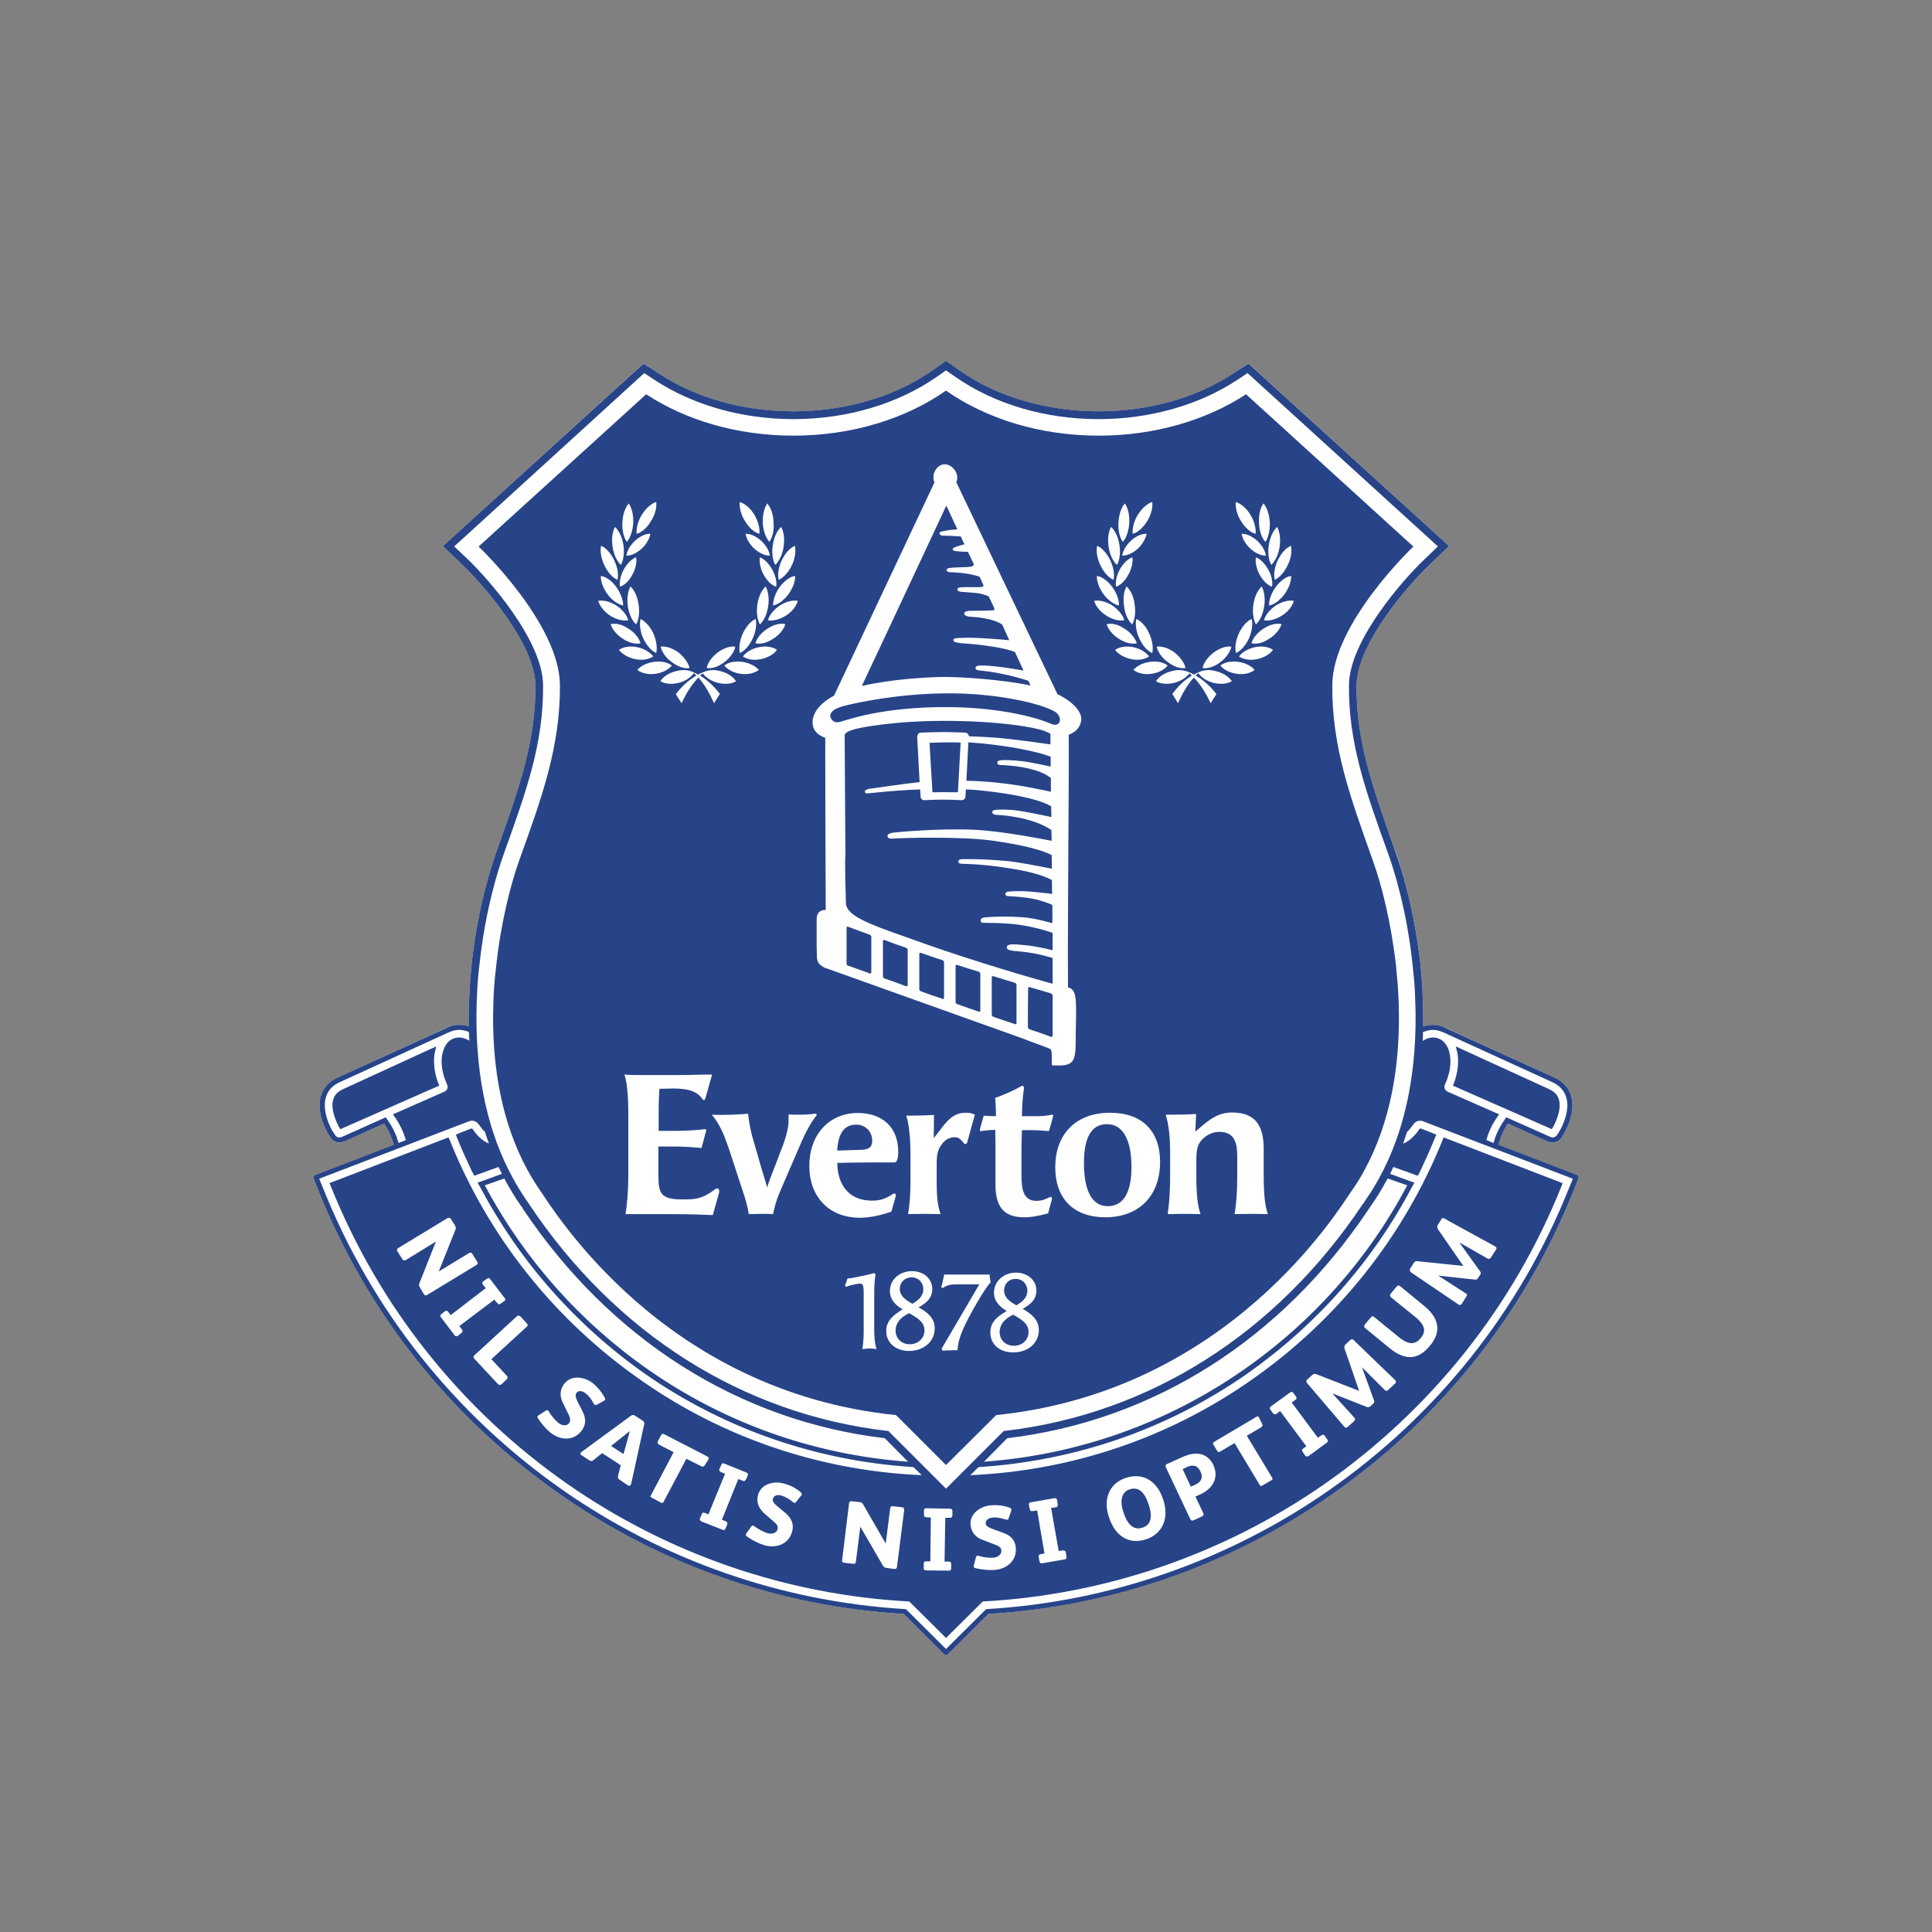 <?xml version="1.0" encoding="UTF-8" standalone="no"?>
<svg width="512px" height="512px" viewBox="0 0 512 512" version="1.1" xmlns="http://www.w3.org/2000/svg" xmlns:xlink="http://www.w3.org/1999/xlink" xmlns:sketch="http://www.bohemiancoding.com/sketch/ns">
    <rect x="0" y="0" width="512" height="512" fill="#808080" stroke="none"/>
    <!-- Generator: Sketch 3.3.1 (12002) - http://www.bohemiancoding.com/sketch -->
    <title>everton</title>
    <desc>Created with Sketch.</desc>
    <defs></defs>
    <g id="EPL" stroke="none" stroke-width="1" fill="none" fill-rule="evenodd" sketch:type="MSPage">
        <g id="everton" sketch:type="MSArtboardGroup">
            <g sketch:type="MSLayerGroup" transform="translate(28, 51)" id="g3349">
                <g transform="translate(228.183, 205.209) scale(1, -1) translate(-228.183, -205.209) translate(0.332, 0.858)" sketch:type="MSShapeGroup">
                    <g id="g5807" transform="translate(0.502, 19.068)" fill="#FFFFFF">
                        <path d="M389.489,129.747 C389.424,129.941 389.294,130.071 389.099,130.071 L368.197,138.116 C368.586,139.608 369.365,141.619 370.793,143.695 L381.569,138.959 C381.959,138.764 382.283,138.699 382.673,138.699 C383.646,138.699 384.555,139.218 385.074,140.062 C385.334,140.516 386.178,141.878 386.892,143.63 C387.931,146.419 388.19,148.949 387.541,151.025 C386.892,153.231 385.334,154.918 382.997,155.956 L354.24,169.125 C354.24,169.125 354.11,169.19 354.045,169.255 L354.045,169.255 C352.942,169.709 350.864,170.293 348.333,169.449 L348.333,172.174 C348.333,174.38 348.268,176.715 348.138,179.051 C348.008,181.451 347.813,183.916 347.554,186.446 C345.866,200.978 342.49,211.682 341.127,215.574 L340.608,216.872 C334.96,232.571 330.546,245.027 330.676,259.883 C330.741,271.106 344.762,286.805 350.15,291.93 L355.214,296.731 L302.048,345.191 L297.829,342.402 C288.092,335.979 275.498,332.476 262.321,332.476 C248.559,332.476 235.446,336.304 225.579,343.245 L221.879,345.84 L218.179,343.245 C208.247,336.304 195.199,332.476 181.437,332.476 C168.259,332.476 155.666,335.979 145.928,342.402 L141.709,345.191 L93.672,301.402 L88.544,296.731 L93.542,291.93 C98.93,286.805 112.952,271.106 113.082,259.883 C113.146,245.027 108.732,232.571 103.085,216.872 L102.63,215.574 C101.267,211.682 97.827,200.978 96.204,186.446 C95.944,183.916 95.749,181.451 95.619,179.051 C95.49,176.715 95.36,174.38 95.36,172.174 C95.36,171.266 95.36,170.358 95.425,169.449 C92.893,170.293 90.816,169.709 89.777,169.255 L89.712,169.255 C89.647,169.19 89.582,169.125 89.517,169.125 L60.76,155.956 C58.423,154.918 56.865,153.231 56.216,151.025 C55.567,148.949 55.827,146.419 56.865,143.63 C57.579,141.878 58.423,140.516 58.748,140.062 C59.202,139.218 60.111,138.699 61.085,138.699 C61.474,138.699 61.799,138.764 62.188,138.959 L72.964,143.695 C74.392,141.619 75.106,139.608 75.561,138.116 L54.658,130.071 C54.463,130.071 54.334,129.941 54.269,129.747 C54.204,129.552 54.204,129.422 54.269,129.228 L55.502,126.049 C68.55,93.483 90.751,65.522 119.638,45.411 C146.513,26.728 177.996,15.764 210.648,13.753 L221.424,3.114 C221.554,2.984 221.684,2.919 221.879,2.919 C222.009,2.919 222.203,2.984 222.333,3.114 L233.109,13.753 C265.761,15.764 297.245,26.728 324.055,45.411 C353.007,65.522 375.207,93.483 388.255,126.049 L389.489,129.228 C389.554,129.422 389.554,129.552 389.489,129.747" id="path5809"></path>
                    </g>
                    <g id="g5811" transform="translate(22.911, 108.573)" fill="#274488">
                        <path d="M64.915,64.873 C63.876,67.598 63.552,70.388 63.941,72.853 C64.006,72.983 64.006,73.177 64.071,73.372 L64.331,74.669 L39.728,63.381 C38.3,62.733 37.391,61.824 37.066,60.592 C36.287,57.997 37.91,54.623 38.624,53.261 L38.949,52.742 L65.174,64.29 L64.915,64.873 L64.915,64.873 Z" id="path5813"></path>
                    </g>
                    <g id="g5815" transform="translate(292.028, 108.573)" fill="#274488">
                        <path d="M64.915,64.873 C65.953,67.598 66.278,70.388 65.888,72.853 C65.824,72.983 65.824,73.177 65.759,73.372 L65.434,74.669 L90.102,63.381 C91.53,62.733 92.439,61.824 92.763,60.592 C93.542,57.997 91.919,54.623 91.205,53.261 L90.881,52.742 L64.655,64.29 L64.915,64.873 L64.915,64.873 Z" id="path5817"></path>
                    </g>
                    <g id="g5819" transform="translate(72.512, 15.532)" fill="#274488">
                        <path d="M64.915,64.873 L61.085,61.824 L64.395,59.684 L65.694,64.354 C65.824,64.938 65.953,65.392 66.083,65.782 L66.083,65.782 C65.694,65.522 65.304,65.198 64.915,64.873" id="path5821"></path>
                    </g>
                    <g id="g5823" transform="translate(206.074, 0.981)" fill="#274488">
                        <path d="M64.915,64.873 C62.967,64.225 62.188,62.019 63.357,58.71 C64.525,55.142 66.278,54.04 68.42,54.753 C70.433,55.402 71.212,57.413 69.978,60.916 C68.81,64.549 67.057,65.587 64.915,64.873" id="path5825"></path>
                    </g>
                    <g id="g5827" transform="translate(221.212, 6.858)" fill="#274488">
                        <path d="M64.915,64.873 L63.876,64.354 L66.018,59.748 C66.343,59.813 67.057,60.138 67.252,60.267 C68.81,60.981 69.329,62.149 68.615,63.706 C67.836,65.392 66.538,65.652 64.915,64.873" id="path5829"></path>
                    </g>
                    <g id="g5831" transform="translate(185.711, 141.789)" fill="#274488">
                        <path d="M64.915,64.873 C64.915,64.938 61.864,65.782 59.657,66.171 C56.93,66.625 55.307,66.69 54.788,66.755 C54.204,66.884 52.711,66.884 52.776,67.728 C52.776,68.312 53.425,68.441 54.074,68.506 C55.048,68.571 57.579,68.312 59.072,68.117 C62.643,67.598 64.915,66.884 64.915,67.014 L64.915,71.491 C64.915,71.62 59.916,73.307 54.528,73.891 C50.893,74.215 49.205,74.15 47.063,74.215 C46.674,74.215 45.83,74.085 45.83,74.799 C45.83,75.513 46.609,75.578 46.868,75.642 C49.595,75.902 53.1,75.967 56.736,75.707 C60.76,75.448 64.85,74.021 64.85,74.15 L64.85,78.951 C63.292,79.665 61.02,80.378 59.137,80.703 C56.736,81.092 53.555,81.286 53.1,81.286 C52.646,81.286 52.451,81.546 52.386,81.741 C52.321,82.065 52.516,82.324 52.97,82.454 C53.685,82.584 55.437,82.649 57.579,82.584 C59.137,82.519 62.902,82.13 64.785,81.87 L64.72,85.568 C61.15,87.449 55.632,88.358 52.062,88.877 C46.674,89.72 41.74,89.85 40.896,89.85 C40.442,89.915 39.987,89.915 39.923,90.369 C39.923,90.758 40.182,91.082 40.896,91.082 C41.545,91.082 45.765,91.212 52.386,90.628 C55.567,90.369 61.864,89.136 64.72,88.552 L64.655,92.185 C61.474,93.742 56.476,94.91 49.27,95.948 C40.442,97.245 23.564,96.661 22.655,96.532 C21.422,96.467 21.227,96.726 21.162,97.18 C21.097,97.634 21.552,97.894 22.461,98.089 C23.369,98.218 34.924,99.321 44.272,98.867 C51.348,98.543 61.539,96.532 64.655,95.948 L64.59,98.802 C59.267,102.435 50.504,102.824 49.919,102.824 C49.335,102.889 48.946,103.149 48.881,103.473 C48.816,103.797 49.205,104.057 49.66,104.122 C50.114,104.187 51.413,104.316 54.139,104.122 C56.346,103.992 62.253,102.759 64.59,102.241 L64.525,105.095 C60.565,107.43 51.413,108.793 44.337,109.441 C44.337,109.441 43.493,109.506 41.935,109.571 L41.805,107.69 C41.805,107.106 41.351,106.717 40.766,106.717 C36.612,106.911 35.119,106.911 30.964,106.717 L30.899,106.717 C30.38,106.717 29.926,107.106 29.926,107.69 L29.796,109.571 C26.031,109.441 21.617,109.117 16.683,108.598 C15.969,108.533 15.255,108.339 15.19,108.858 C15.06,109.182 15.255,109.441 16.164,109.701 C16.878,109.831 26.68,111.193 29.147,111.453 L29.666,111.453 L29.017,123.519 C29.017,123.778 29.147,124.038 29.277,124.297 C29.471,124.492 29.731,124.622 29.991,124.622 C35.054,124.816 36.807,124.816 41.74,124.622 C42,124.622 42.26,124.492 42.454,124.297 C42.584,124.103 42.714,123.843 42.714,123.649 C44.986,123.584 47.258,123.454 49.076,123.324 C52.906,123.13 61.929,121.832 64.331,121.508 L64.331,124.297 C63.876,124.622 63.227,124.816 62.708,125.076 C60.176,126.049 50.374,127.736 36.417,127.736 C22.396,127.736 14.022,125.919 12.723,125.595 C11.295,125.206 9.737,124.687 9.802,123.778 L9.997,92.185 C9.802,90.044 10.062,81.546 10.127,79.535 C10.192,76.226 15.385,74.15 26.745,70.193 C38.624,65.847 53.62,61.176 64.915,58.062 L64.915,64.873" id="path5833"></path>
                    </g>
                    <g id="g5835" transform="translate(175.746, 135.236)" fill="#274488">
                        <path d="M64.915,64.873 C62.643,65.522 61.474,65.911 59.202,66.625 C58.943,66.69 58.748,66.56 58.748,66.301 L58.748,56.44 C58.748,56.18 58.943,55.986 59.137,55.856 C61.409,55.078 62.578,54.688 64.915,53.91 C65.11,53.78 65.304,53.975 65.304,54.169 L65.304,64.29 C65.304,64.549 65.11,64.809 64.915,64.873" id="path5837"></path>
                    </g>
                    <g id="g5839" transform="translate(166.158, 138.162)" fill="#274488">
                        <path d="M64.915,64.873 C62.578,65.587 61.474,65.911 59.137,66.69 C58.943,66.755 58.748,66.625 58.748,66.43 L58.748,56.829 C58.748,56.634 58.943,56.375 59.137,56.31 C61.409,55.532 62.578,55.078 64.915,54.299 C65.11,54.234 65.304,54.299 65.304,54.559 L65.304,64.354 C65.304,64.549 65.11,64.809 64.915,64.873" id="path5841"></path>
                    </g>
                    <g id="g5843" transform="translate(146.911, 144.507)" fill="#274488">
                        <path d="M64.915,64.873 C62.578,65.652 61.474,66.041 59.137,66.949 C58.943,67.014 58.748,66.884 58.748,66.69 L58.748,57.283 C58.748,57.089 58.943,56.829 59.137,56.764 C61.409,55.986 62.578,55.532 64.915,54.688 C65.11,54.623 65.304,54.753 65.304,54.948 L65.304,64.354 C65.304,64.549 65.11,64.744 64.915,64.873" id="path5845"></path>
                    </g>
                    <g id="g5847" transform="translate(179.875, 214.019)" fill="#274488">
                        <path d="M64.915,64.873 C64.72,65.198 64.59,65.587 64.331,66.106 C62.059,66.949 56.346,68.377 52.256,68.766 C51.477,68.831 50.309,68.896 50.309,69.479 C50.309,69.998 50.763,70.193 52.062,70.193 C55.372,70.128 60.695,69.285 63.032,68.831 C62.383,70.258 61.604,71.945 60.76,73.761 C56.346,75.448 47.972,75.967 46.479,76.097 C44.856,76.291 44.337,76.486 44.467,77.005 C44.532,77.524 45.57,77.459 48.102,77.524 C51.023,77.589 57.45,77.07 59.267,76.875 C58.683,78.172 58.034,79.535 57.385,81.027 C54.918,82.714 50.244,83.038 48.946,83.103 C47.712,83.168 47.258,83.622 47.323,84.011 C47.388,84.465 48.037,84.595 48.556,84.66 C49.011,84.66 54.399,84.725 54.853,84.79 C55.178,84.79 55.502,84.984 55.242,85.438 C54.723,86.606 54.399,87.32 53.814,88.487 C52.97,88.877 51.867,89.201 50.958,89.331 C50.179,89.46 47.647,89.59 46.349,89.72 C45.635,89.915 45.505,90.044 45.505,90.304 C45.505,90.628 45.7,90.823 46.349,90.888 C47.972,91.017 50.958,90.888 51.607,90.953 C52.062,90.953 52.581,91.147 52.386,91.536 C52.062,92.315 51.737,92.964 51.413,93.677 C50.698,94.002 49.595,94.196 48.686,94.391 C47.518,94.65 45.311,94.845 43.493,94.91 C43.038,94.91 42.649,95.169 42.649,95.429 C42.649,95.688 42.844,95.948 43.363,96.013 C44.596,96.207 47.193,96.207 48.232,96.272 C49.076,96.337 50.114,96.467 49.79,97.18 C49.205,98.348 48.881,99.191 48.297,100.294 C47.518,100.294 46.154,100.359 45.181,100.489 C44.791,100.554 44.272,100.619 44.272,100.943 C44.207,101.267 44.726,101.462 45.181,101.657 C45.505,101.786 46.609,102.111 47.388,102.305 C46.998,103.019 46.739,103.668 46.414,104.381 C45.311,104.446 43.298,104.576 41.74,104.576 C41.091,104.576 40.766,104.9 40.766,105.16 C40.766,105.419 40.896,105.614 41.61,105.744 C42.779,106.068 44.596,106.198 45.505,106.263 C44.467,108.468 43.493,110.609 42.584,112.555 C35.443,97.31 22.331,69.22 20.188,64.744 C27.589,66.495 37.586,67.144 42.26,67.144 C46.933,67.144 57.45,66.43 64.915,64.873" id="path5849"></path>
                    </g>
                    <g id="g5851" transform="translate(137.271, 147.958)" fill="#274488">
                        <path d="M64.915,64.873 C62.643,65.717 61.474,66.106 59.137,67.014 C58.943,67.079 58.748,67.014 58.748,66.755 L58.748,57.218 C58.748,56.959 58.943,56.699 59.137,56.699 C61.474,55.856 62.643,55.467 64.915,54.623 C65.174,54.623 65.304,54.688 65.304,54.948 L65.304,64.354 C65.304,64.549 65.174,64.744 64.915,64.873" id="path5853"></path>
                    </g>
                    <g id="g5855" transform="translate(156.544, 141.231)" fill="#274488">
                        <path d="M64.915,64.873 C62.578,65.587 61.474,66.041 59.137,66.82 C58.943,66.884 58.748,66.755 58.748,66.56 L58.748,57.153 C58.748,56.959 58.943,56.699 59.137,56.634 C61.409,55.791 62.578,55.402 64.915,54.623 C65.11,54.494 65.304,54.623 65.304,54.818 L65.304,64.354 C65.304,64.549 65.11,64.809 64.915,64.873" id="path5857"></path>
                    </g>
                    <g id="g5859" transform="translate(137.901, 93.367)" fill="#274488">
                        <path d="M64.915,64.873 C64.915,67.339 63.097,69.155 60.695,69.155 C57.32,69.155 55.892,66.625 55.632,62.278 L61.734,62.473 C64.006,62.473 64.915,63.187 64.915,64.873" id="path5861"></path>
                    </g>
                    <g id="g5863" transform="translate(200.115, 97.772)" fill="#274488">
                        <path d="M64.915,64.873 C60.501,64.873 58.813,60.851 58.813,54.559 C58.813,47.098 61.02,43.141 65.11,43.141 C69.199,43.141 71.406,46.644 71.406,53.456 C71.406,60.851 69.069,64.873 64.915,64.873" id="path5865"></path>
                    </g>
                    <g id="g5867" transform="translate(172.208, 194.232)" fill="#274488">
                        <path d="M64.915,64.873 C65.434,64.938 67.771,64.938 70.822,64.549 C73.094,64.225 76.405,63.511 77.898,63.187 L77.898,65.782 C74.782,67.079 67.641,68.377 63.811,68.831 C61.474,69.155 58.748,69.415 56.086,69.609 L55.567,59.424 C56.93,59.359 57.839,59.359 57.839,59.359 C59.592,59.229 61.344,59.165 63.097,58.97 C69.848,58.321 75.496,57.024 77.963,56.505 L77.963,60.138 C74.133,63.316 65.304,63.576 64.785,63.576 C64.266,63.576 63.746,63.706 63.746,64.225 C63.746,64.744 64.395,64.809 64.915,64.873" id="path5869"></path>
                    </g>
                    <g id="g5871" transform="translate(130.734, 204.8)" fill="#274488">
                        <path d="M64.915,64.873 C66.083,65.133 75.041,68.377 91.4,68.377 C107.694,68.377 117.431,64.809 118.599,64.29 C119.898,63.706 121.066,63.316 121.65,64.29 C122.17,65.263 121.52,66.495 120.612,67.079 C117.041,69.35 104.513,72.204 91.4,72.009 C78.222,71.945 65.045,69.025 63.227,68.247 C61.344,67.533 60.565,66.43 61.15,65.392 C62.123,63.641 63.746,64.549 64.915,64.873" id="path5873"></path>
                    </g>
                    <g id="g5875" transform="translate(185.321, 132.395)" fill="#274488">
                        <path d="M64.915,64.873 C62.643,65.587 61.474,65.911 59.202,66.56 C58.943,66.625 58.813,66.495 58.813,66.236 C58.748,61.954 58.748,59.813 58.748,55.986 C58.748,55.726 58.943,55.532 59.137,55.402 C61.474,54.623 62.643,54.234 64.915,53.391 C65.11,53.326 65.304,53.456 65.304,53.65 L65.304,64.29 C65.304,64.549 65.11,64.809 64.915,64.873" id="path5877"></path>
                    </g>
                    <g id="g5879" transform="translate(153.863, 250.594)" fill="#274488">
                        <path d="M64.915,0 C67.901,0.065 71.666,0 71.666,0 L72.38,13.169 C69.264,13.364 64.136,13.104 64.136,13.104 L64.915,0 L64.915,0 Z" id="path5881"></path>
                    </g>
                    <g id="g5883" transform="translate(33.537, 7.475)" fill="#274488">
                        <path d="M259.659,64.873 C261.282,61.435 259.464,58.516 256.154,57.024 C255.894,56.894 255.18,56.57 254.92,56.505 L256.998,52.093 C257.192,51.704 257.127,51.445 256.608,51.185 L254.466,50.212 C254.076,50.017 253.752,50.082 253.557,50.536 L247.131,64.16 C246.871,64.679 247.001,64.873 247.455,65.133 L250.896,66.69 C253.362,67.858 255.31,68.182 256.998,67.533 C258.166,67.014 259.14,66.041 259.659,64.873 L259.659,64.873 Z M319.186,127.347 C318.991,127.736 318.926,128.06 319.186,128.514 L320.095,129.941 C320.289,130.331 320.549,130.396 320.939,130.136 L334.311,122.805 C334.765,122.546 334.83,122.222 334.571,121.897 L333.272,119.886 C333.013,119.367 332.623,119.367 332.104,119.691 L324.963,123.778 L324.898,123.778 L330.351,116.188 C330.676,115.799 330.546,115.475 330.351,115.215 L329.897,114.502 C329.702,114.112 329.442,113.918 328.923,113.983 L319.446,115.021 L319.381,114.956 L326.456,110.415 C327.041,110.09 326.976,109.766 326.651,109.377 L325.613,107.69 C325.353,107.236 325.028,107.106 324.574,107.43 L324.574,107.43 L312.11,115.864 C311.656,116.253 311.656,116.513 311.851,116.902 L312.759,118.329 C313.084,118.848 313.344,118.913 313.863,118.848 L325.807,117.616 L325.872,117.68 L319.186,127.347 L319.186,127.347 Z M313.149,104.122 L306.722,109.312 C306.398,109.636 306.463,109.96 306.722,110.285 L308.215,112.101 C308.54,112.426 308.8,112.555 309.189,112.231 L315.745,106.847 C319.835,103.408 319.965,99.775 316.979,96.337 C313.863,92.574 310.358,92.574 306.463,95.753 L299.906,101.138 C299.517,101.462 299.647,101.851 299.906,102.176 L301.399,103.927 C301.724,104.316 301.919,104.381 302.308,104.057 L308.67,98.867 C311.591,96.467 313.214,96.791 314.642,98.478 C316.005,100.1 316.005,101.786 313.149,104.122 L313.149,104.122 Z M294.453,95.688 C294.324,96.078 294.388,96.467 294.778,96.856 L295.946,97.959 C296.336,98.283 296.596,98.218 296.855,97.959 L307.826,87.384 C307.826,87.32 307.891,87.32 307.891,87.32 C308.15,86.995 308.15,86.671 307.826,86.411 L306.073,84.79 C305.619,84.335 305.294,84.465 304.84,84.984 L299.062,90.758 L302.243,82 C302.438,81.546 302.243,81.286 302.048,81.092 L301.399,80.508 C301.01,80.184 300.815,80.054 300.296,80.248 L291.402,83.752 L291.337,83.687 L296.985,77.459 C297.439,76.94 297.245,76.745 296.855,76.356 L295.427,75.059 C295.038,74.669 294.713,74.604 294.388,74.994 L294.324,75.059 L284.586,86.476 C284.197,86.93 284.262,87.19 284.586,87.514 L285.885,88.682 C286.274,89.071 286.599,89.071 287.053,88.877 L298.218,84.53 L298.283,84.595 L294.453,95.688 L294.453,95.688 Z M287.378,72.074 L288.351,72.723 C288.676,72.983 289.001,72.853 289.195,72.593 L289.909,71.555 C290.104,71.361 290.104,71.036 289.844,70.842 L284.911,67.209 C284.586,67.014 284.262,67.079 284.067,67.274 L283.353,68.312 C283.093,68.636 283.158,68.96 283.418,69.155 L284.327,69.804 L277.381,79.146 L276.342,78.367 C276.018,78.172 275.693,78.302 275.498,78.562 L274.784,79.535 C274.589,79.794 274.589,80.119 274.849,80.313 L280.042,84.076 C280.302,84.271 280.627,84.271 280.821,84.011 L281.6,82.973 C281.795,82.649 281.795,82.389 281.47,82.13 L280.432,81.416 L287.378,72.074 L287.378,72.074 Z M275.174,61.63 C275.498,61.111 275.433,61.046 275.044,60.786 L272.707,59.424 C272.317,59.165 272.253,59.229 271.928,59.619 L265.307,70.647 L261.542,68.441 C261.152,68.182 260.828,68.247 260.633,68.701 L259.724,70.193 C259.464,70.582 259.594,70.842 259.984,71.036 L269.981,76.94 L271.019,77.589 C271.409,77.783 271.603,77.718 271.798,77.459 L271.798,77.394 L272.642,75.642 C272.837,75.253 272.642,74.994 272.188,74.734 L268.552,72.593 L275.174,61.63 L275.174,61.63 Z M236.485,61.435 C241.288,62.992 244.859,60.332 246.352,55.791 C248.104,50.731 246.157,46.579 241.872,45.152 C237.328,43.66 233.693,45.995 232.07,50.861 C230.383,55.661 232.005,59.943 236.485,61.435 L236.485,61.435 Z M218.698,42.038 L219.866,42.233 C220.256,42.233 220.515,42.038 220.58,41.714 L220.775,40.481 C220.84,40.157 220.645,39.897 220.321,39.832 L214.284,38.794 C213.959,38.729 213.635,38.924 213.635,39.184 L213.375,40.481 C213.31,40.87 213.505,41.13 213.829,41.195 L214.933,41.389 L212.985,52.807 L211.687,52.612 C211.298,52.547 211.103,52.807 211.038,53.131 L210.778,54.364 C210.778,54.623 210.908,54.883 211.233,54.948 L217.594,56.051 C217.919,56.116 218.179,55.856 218.243,55.661 L218.438,54.364 C218.503,53.975 218.308,53.715 217.984,53.65 L216.686,53.456 L218.698,42.038 L218.698,42.038 Z M199.353,49.304 C199.483,48.525 200.457,48.201 201.041,47.941 L203.897,46.903 C205.845,46.255 207.143,45.087 207.338,42.881 C207.597,39.508 205.001,37.302 201.755,37.043 C200.197,36.913 198.315,37.108 196.692,37.497 C196.302,37.562 196.172,37.756 196.172,37.951 C196.172,38.081 196.172,38.21 196.237,38.34 L196.757,40.351 C196.757,40.546 196.887,40.805 197.211,40.805 C197.276,40.805 197.471,40.805 197.601,40.741 C198.834,40.351 200.197,40.222 201.366,40.286 C202.404,40.351 203.573,41 203.508,42.168 C203.443,43.076 202.664,43.4 201.885,43.725 L198.639,44.957 C196.757,45.606 195.523,46.968 195.329,48.979 C195.069,51.964 197.99,53.975 200.781,54.169 C202.534,54.299 204.027,54.104 205.585,53.585 C205.975,53.456 206.104,53.326 206.169,53.066 C206.169,53.002 206.104,52.872 206.104,52.677 L205.455,50.796 C205.39,50.472 205.261,50.407 205.066,50.342 C204.936,50.342 204.806,50.407 204.611,50.407 C203.573,50.731 202.274,51.055 201.301,50.926 C200.327,50.861 199.288,50.407 199.353,49.304 L199.353,49.304 Z M53.62,124.038 L45.7,119.172 C45.246,118.913 44.986,119.043 44.726,119.432 L43.558,121.313 C43.233,121.767 43.233,122.027 43.688,122.351 L56.606,130.201 C57.19,130.525 57.385,130.331 57.709,129.941 L58.748,128.255 C58.943,127.801 59.008,127.541 58.813,127.152 L54.399,116.123 L62.383,120.989 C62.837,121.248 63.162,121.119 63.357,120.729 L64.59,118.718 C64.915,118.199 64.655,118.005 64.331,117.81 L51.413,109.96 C50.893,109.636 50.698,109.766 50.439,110.155 L49.4,111.907 C49.14,112.231 49.14,112.62 49.27,113.009 L53.62,123.973 L53.62,124.038 L53.62,124.038 Z M60.63,100.684 C60.825,100.359 60.695,100.035 60.436,99.84 L59.462,99.062 C59.267,98.932 58.878,98.932 58.683,99.127 L54.983,103.992 C54.723,104.316 54.853,104.641 54.983,104.771 L56.021,105.549 C56.346,105.809 56.671,105.744 56.865,105.484 L57.579,104.576 L66.862,111.712 L66.083,112.685 C65.824,113.009 65.953,113.334 66.213,113.528 L67.252,114.242 C67.446,114.437 67.771,114.437 67.966,114.177 L71.861,109.117 C72.12,108.858 72.055,108.533 71.861,108.339 L70.822,107.625 C70.497,107.301 70.173,107.43 69.978,107.69 L69.134,108.663 L59.851,101.657 L60.63,100.684 L60.63,100.684 Z M72.445,88.487 C72.769,88.163 72.705,87.839 72.38,87.514 L71.082,86.282 C70.692,85.957 70.368,86.022 70.043,86.347 L63.876,92.964 C63.552,93.353 63.487,93.612 63.941,94.002 L75.106,104.252 C75.431,104.511 75.756,104.511 76.08,104.187 L77.703,102.435 C78.028,102.046 78.092,101.786 77.703,101.462 L68.355,92.899 L72.445,88.487 L72.445,88.487 Z M88.868,78.108 L87.31,81.286 C86.402,83.038 86.466,84.854 87.7,86.411 C89.647,88.812 93.088,88.228 95.295,86.476 C96.593,85.373 97.567,84.206 98.346,82.778 C98.541,82.389 98.541,82.195 98.411,82.065 C98.346,81.935 98.216,81.87 98.086,81.805 L96.334,80.832 C96.074,80.703 95.879,80.703 95.684,80.832 C95.619,80.897 95.555,81.027 95.425,81.157 C94.97,82.13 94.191,83.168 93.412,83.752 C92.698,84.4 91.595,84.79 90.881,83.946 C90.426,83.297 90.881,82.389 91.14,81.741 L92.504,79.081 C93.412,77.264 93.542,75.513 92.179,73.826 C90.037,71.166 86.661,71.361 84.065,73.372 C82.896,74.345 81.598,75.772 80.754,77.134 C80.494,77.524 80.494,77.718 80.689,77.848 C80.754,77.978 80.884,78.043 81.014,78.108 L82.701,79.21 C82.961,79.34 83.156,79.47 83.415,79.275 C83.48,79.146 83.545,79.081 83.61,78.951 C84.259,77.848 85.168,76.81 86.077,76.032 C86.856,75.383 88.154,74.994 88.933,75.902 C89.453,76.616 89.193,77.394 88.868,78.108 L88.868,78.108 Z M101.916,65.263 L98.411,67.533 L97.697,67.987 L95.36,66.106 C95.1,65.911 94.776,65.782 94.386,66.041 L92.114,67.533 C91.919,67.663 91.919,67.858 91.984,68.052 C92.049,68.117 92.114,68.182 92.179,68.247 L105.357,77.913 C105.681,78.108 106.006,78.172 106.33,77.978 L108.408,76.616 C108.862,76.356 108.927,76.032 108.862,75.707 L105.422,59.943 C105.357,59.748 105.357,59.684 105.292,59.619 C105.097,59.359 104.902,59.229 104.578,59.424 L102.371,60.916 C101.851,61.241 101.851,61.565 101.916,61.954 L102.63,64.744 L101.916,65.263 L101.916,65.263 Z M112.757,70.258 C112.367,70.517 112.303,70.777 112.497,71.166 L113.341,72.788 C113.536,73.112 113.796,73.242 114.185,72.983 L124.507,67.663 L125.61,67.079 C126,66.884 126.064,66.625 125.87,66.366 L125.87,66.301 L124.831,64.679 C124.507,64.29 124.182,64.354 123.792,64.614 L120.027,66.495 L114.055,55.207 C113.796,54.753 113.731,54.688 113.276,54.883 L110.874,56.18 C110.42,56.375 110.42,56.44 110.68,56.894 L116.652,68.247 L112.757,70.258 L112.757,70.258 Z M130.544,49.888 C130.868,49.758 130.933,49.434 130.868,49.109 L130.349,47.941 C130.284,47.682 129.959,47.487 129.635,47.682 L123.987,49.888 C123.663,50.082 123.533,50.407 123.598,50.601 L124.117,51.834 C124.247,52.223 124.507,52.288 124.896,52.158 L125.87,51.769 L130.284,62.538 L129.115,62.992 C128.726,63.187 128.661,63.511 128.791,63.771 L129.31,64.938 C129.375,65.198 129.635,65.392 129.959,65.263 L135.932,62.862 C136.256,62.733 136.386,62.473 136.321,62.149 L135.802,60.981 C135.607,60.592 135.347,60.527 135.023,60.657 L133.789,61.111 L129.44,50.342 L130.544,49.888 L130.544,49.888 Z M143.981,54.04 L146.318,52.093 C147.876,50.731 148.655,49.109 148.006,47.033 C147.032,43.79 143.786,42.687 140.67,43.595 C139.177,44.049 137.489,44.892 136.126,45.866 C135.802,46.06 135.737,46.255 135.802,46.449 C135.802,46.579 135.932,46.709 135.996,46.839 L137.165,48.46 C137.295,48.72 137.489,48.85 137.814,48.785 C137.879,48.72 138.009,48.72 138.139,48.525 C139.177,47.812 140.346,47.163 141.514,46.774 C142.488,46.514 143.851,46.644 144.176,47.747 C144.435,48.655 143.916,49.239 143.267,49.758 L140.605,52.093 C139.177,53.391 138.463,55.142 139.047,57.024 C139.956,59.943 143.397,60.722 146.058,59.878 C147.681,59.424 149.044,58.71 150.278,57.672 C150.602,57.348 150.667,57.153 150.602,56.959 C150.602,56.894 150.537,56.764 150.408,56.699 L149.174,55.142 C148.979,54.818 148.85,54.753 148.59,54.818 C148.525,54.883 148.395,54.948 148.2,55.078 C147.421,55.726 146.253,56.44 145.344,56.699 C144.435,57.024 143.267,56.959 142.942,55.856 C142.748,55.142 143.527,54.429 143.981,54.04 L143.981,54.04 Z M177.737,52.807 L175.854,37.951 C175.789,37.367 175.465,37.237 175.075,37.302 L173.063,37.562 C172.608,37.627 172.284,37.821 172.089,38.21 L166.182,48.396 L166.117,48.396 L164.948,39.248 C164.884,38.729 164.624,38.6 164.169,38.665 L161.962,38.924 C161.443,38.989 161.183,39.119 161.313,39.703 L163.131,54.623 C163.196,55.207 163.52,55.337 164.04,55.207 L165.987,55.013 C166.506,54.948 166.701,54.753 166.896,54.364 L172.803,44.114 L172.868,44.114 L174.037,53.326 C174.101,53.845 174.361,53.975 174.815,53.91 L177.152,53.65 C177.737,53.585 177.737,53.196 177.737,52.807 L177.737,52.807 Z M353.915,138.18 C340.997,105.809 318.991,78.108 290.299,58.127 C263.554,39.508 232.265,28.609 199.743,26.663 C199.548,26.663 199.418,26.598 199.288,26.468 L188.837,16.089 L178.386,26.468 C178.256,26.598 178.126,26.663 177.931,26.663 C145.474,28.609 114.12,39.508 87.375,58.127 C58.748,78.108 36.677,105.809 23.759,138.18 L22.72,140.71 L62.318,155.891 C63.357,156.345 64.46,155.956 65.045,155.047 L65.11,154.983 C65.369,154.593 65.888,153.815 66.667,153.101 C66.992,152.063 67.317,151.025 67.706,150.052 C65.629,150.831 64.136,152.777 63.552,153.62 L63.422,153.88 C63.357,153.945 63.227,154.009 63.097,154.009 L62.967,154.009 L60.176,152.907 L58.943,152.388 L59.137,151.869 C59.267,151.609 59.332,151.35 59.397,151.22 C60.565,148.301 61.864,145.511 63.162,142.722 C63.422,142.332 63.616,141.878 63.811,141.489 L65.045,141.943 L70.238,143.824 C70.562,143.176 70.887,142.592 71.147,142.008 L66.018,140.127 L64.72,139.672 C64.915,139.283 65.11,138.894 65.369,138.505 C75.82,118.783 90.751,101.851 109.252,88.877 C130.284,74.28 154.627,65.911 180.203,64.29 L182.411,62.149 C155.601,63.316 129.959,71.945 108.083,87.255 C85.168,103.214 67.576,125.271 57.255,151.09 L56.995,151.674 L25.447,139.543 L25.706,138.959 C38.494,106.911 60.241,79.535 88.609,59.748 C115.289,41.195 146.578,30.426 179.1,28.674 L188.383,19.462 L188.837,19.008 L198.574,28.674 C231.097,30.426 262.386,41.195 289.065,59.748 C317.433,79.535 339.245,106.911 352.033,138.959 L352.228,139.543 L320.679,151.674 L320.484,151.09 C310.098,125.271 292.506,103.214 269.591,87.255 C247.65,71.945 222.073,63.316 195.264,62.149 L197.471,64.29 C223.047,65.911 247.39,74.28 268.423,88.877 C286.923,101.851 301.919,118.783 312.305,138.505 C312.565,138.894 312.759,139.283 312.954,139.672 L311.656,140.127 L306.528,142.008 C306.787,142.592 307.112,143.176 307.371,143.824 L312.63,141.943 L313.863,141.489 C314.058,141.878 314.317,142.332 314.512,142.722 C315.81,145.511 317.109,148.301 318.277,151.22 C318.342,151.35 318.472,151.609 318.537,151.869 L318.796,152.388 L317.498,152.907 L314.707,154.009 L314.512,154.009 C314.447,154.009 314.317,153.945 314.252,153.88 L314.123,153.62 C313.538,152.777 312.045,150.831 309.968,149.987 C310.293,151.025 310.682,152.063 311.007,153.101 C311.721,153.75 312.305,154.593 312.565,154.983 L312.63,155.047 C313.214,155.956 314.317,156.345 315.356,155.891 L354.954,140.71 L353.915,138.18 L353.915,138.18 Z M40.702,156.475 L40.377,156.994 L28.627,151.739 C27.913,151.479 27.199,151.739 26.875,152.388 C26.615,152.712 25.771,154.009 25.122,155.696 C24.473,157.448 23.824,159.978 24.473,162.248 C24.992,164.065 26.29,165.492 28.238,166.335 L57.06,179.505 C57.125,179.505 57.19,179.57 57.255,179.57 C57.774,179.829 58.748,180.153 59.851,180.153 C60.63,180.153 61.474,179.959 62.383,179.634 C62.448,178.791 62.448,178.078 62.513,177.299 C61.604,177.818 60.695,178.142 59.787,178.142 C59.202,178.142 58.618,178.013 58.099,177.753 L57.904,177.688 C56.606,177.04 55.697,175.547 55.307,173.536 C54.918,171.266 55.307,168.606 56.476,166.011 L56.671,165.492 C56.93,164.843 56.606,164.13 55.957,163.805 L42.26,157.772 L42.714,157.123 C44.337,154.853 45.181,152.647 45.7,150.96 L43.753,150.182 C43.298,151.869 42.389,154.204 40.702,156.475 L40.702,156.475 Z M178.775,65.717 C153.978,67.533 130.414,75.837 110.031,90.044 C91.789,102.759 76.989,119.497 66.603,138.959 L71.796,140.775 C71.926,140.451 72.12,140.191 72.25,139.867 C73.419,137.791 74.652,135.715 76.015,133.769 C76.145,133.574 76.34,133.315 76.599,132.991 L76.664,132.796 C99.839,98.153 133.854,76.551 172.608,71.945 L178.775,65.717 L178.775,65.717 Z M189.616,39.248 C190.006,39.248 190.2,38.989 190.2,38.665 L190.2,37.367 C190.2,37.108 190.006,36.848 189.681,36.848 L183.514,36.913 C183.125,36.913 182.93,37.172 182.93,37.432 L182.93,38.729 C182.93,39.184 183.189,39.313 183.514,39.313 L184.683,39.313 L184.812,50.926 L183.579,50.991 C183.189,50.991 182.995,51.25 182.995,51.574 L182.995,52.807 C182.995,53.131 183.189,53.391 183.514,53.391 L189.941,53.261 C190.33,53.261 190.525,53.002 190.525,52.742 L190.525,51.445 C190.525,51.055 190.265,50.861 189.941,50.861 L188.642,50.861 L188.448,39.248 L189.616,39.248 L189.616,39.248 Z M305.878,140.775 L311.072,138.959 C300.75,119.497 285.95,102.759 267.644,90.044 C247.26,75.837 223.696,67.533 198.899,65.717 L205.066,71.945 C243.82,76.551 277.835,98.153 300.945,132.796 L301.075,132.991 C301.269,133.315 301.464,133.574 301.659,133.834 C302.957,135.715 304.256,137.791 305.359,139.867 C305.554,140.191 305.749,140.451 305.878,140.775 L305.878,140.775 Z M64.59,190.533 C64.72,192.934 64.915,195.334 65.239,197.799 C66.797,212.201 70.173,222.646 71.536,226.473 L71.99,227.771 C77.703,243.665 82.182,256.25 82.052,271.495 C81.987,283.367 67.511,299.715 61.929,305.035 L58.488,308.278 L61.994,311.457 L108.862,354.209 L111.718,352.328 C121.845,345.71 134.828,342.013 148.395,342.013 C162.547,342.013 176.049,346.035 186.305,353.171 L188.837,354.922 L191.369,353.171 C201.625,346.035 215.063,342.013 229.279,342.013 C242.781,342.013 255.829,345.71 265.891,352.328 L268.747,354.209 L319.186,308.278 L315.745,304.97 C310.163,299.715 295.687,283.367 295.622,271.495 C295.492,256.25 299.971,243.665 305.684,227.771 L306.138,226.473 C307.501,222.646 310.877,212.201 312.435,197.799 C312.694,195.334 312.954,192.934 313.084,190.533 C313.149,188.263 313.279,185.927 313.279,183.722 C313.344,167.114 310.098,152.647 303.606,140.84 C302.503,138.829 301.269,136.818 299.971,135.002 C299.841,134.742 299.647,134.483 299.387,134.093 L299.257,133.964 C276.407,99.71 242.781,78.367 204.482,73.891 L204.157,73.891 L188.837,58.581 L173.517,73.891 L173.193,73.891 C134.893,78.367 101.202,99.71 78.352,133.964 L78.287,134.093 C78.028,134.483 77.833,134.742 77.703,134.937 C76.405,136.818 75.171,138.829 74.068,140.84 C67.576,152.647 64.331,167.114 64.395,183.722 C64.395,185.927 64.46,188.263 64.59,190.533 L64.59,190.533 Z M315.226,179.57 C316.2,179.959 317.109,180.153 317.823,180.153 C318.926,180.153 319.835,179.829 320.419,179.57 C320.484,179.57 320.549,179.505 320.614,179.505 L349.436,166.335 C351.384,165.492 352.682,164.065 353.201,162.248 C353.915,159.978 353.201,157.448 352.552,155.696 C351.903,154.009 351.059,152.712 350.799,152.388 C350.475,151.739 349.696,151.479 349.112,151.739 L337.297,156.994 L336.973,156.475 C335.285,154.204 334.376,151.869 333.922,150.182 L332.039,150.96 C332.493,152.647 333.337,154.853 334.96,157.123 L335.415,157.772 L321.718,163.805 C321.068,164.13 320.744,164.843 321.004,165.492 L321.198,166.011 C322.367,168.606 322.756,171.266 322.367,173.536 C322.042,175.547 321.068,177.04 319.77,177.688 L319.64,177.753 C319.056,178.013 318.472,178.142 317.888,178.142 C316.979,178.142 316.07,177.818 315.161,177.234 C315.226,178.078 315.226,178.791 315.226,179.57 L315.226,179.57 Z M356.447,141.359 C356.382,141.489 356.252,141.619 356.122,141.684 L335.22,149.728 C335.609,151.155 336.323,153.231 337.752,155.307 L348.527,150.506 C348.917,150.377 349.241,150.312 349.631,150.312 C350.605,150.312 351.513,150.831 352.033,151.674 C352.292,152.128 353.136,153.426 353.85,155.242 C354.889,158.032 355.149,160.497 354.5,162.638 C353.85,164.843 352.292,166.53 349.956,167.568 L321.198,180.672 C321.198,180.737 321.133,180.802 321.004,180.802 L321.004,180.802 C319.9,181.321 317.823,181.905 315.291,181.062 L315.291,183.722 C315.291,185.992 315.226,188.328 315.096,190.663 C314.966,193.063 314.772,195.528 314.512,197.994 C312.824,212.59 309.449,223.229 308.021,227.122 L307.566,228.419 C301.984,244.184 297.504,256.639 297.634,271.43 C297.699,282.653 311.721,298.418 317.109,303.543 L322.172,308.343 L269.007,356.739 L264.787,354.014 C255.05,347.592 242.457,344.089 229.279,344.089 C215.517,344.089 202.404,347.916 192.537,354.858 L188.837,357.453 L185.137,354.858 C175.205,347.916 162.157,344.089 148.395,344.089 C135.217,344.089 122.624,347.592 112.887,354.014 L108.667,356.739 L60.63,313.014 L55.502,308.343 L60.501,303.543 C65.888,298.418 79.91,282.653 80.04,271.43 C80.105,256.639 75.691,244.184 70.043,228.419 L69.589,227.122 C68.225,223.229 64.785,212.59 63.162,197.994 C62.902,195.528 62.708,193.063 62.578,190.663 C62.448,188.328 62.318,185.992 62.318,183.722 C62.318,182.813 62.318,181.97 62.383,181.062 C59.851,181.905 57.774,181.321 56.736,180.802 L56.671,180.802 C56.606,180.802 56.541,180.737 56.476,180.672 L27.719,167.568 C25.382,166.53 23.824,164.843 23.175,162.638 C22.525,160.497 22.785,158.032 23.824,155.242 C24.538,153.426 25.382,152.128 25.706,151.674 C26.161,150.831 27.069,150.312 28.043,150.312 C28.433,150.312 28.757,150.377 29.147,150.506 L39.923,155.307 C41.351,153.231 42.065,151.155 42.519,149.728 L21.617,141.684 C21.422,141.619 21.292,141.489 21.227,141.359 C21.162,141.165 21.162,140.97 21.227,140.84 L22.461,137.661 C35.508,105.03 57.709,77.134 86.596,57.024 C113.471,38.275 144.955,27.312 177.607,25.366 L188.383,14.661 C188.512,14.597 188.642,14.467 188.837,14.467 C189.032,14.467 189.227,14.597 189.291,14.661 L200.067,25.366 C232.719,27.312 264.203,38.275 291.078,57.024 C319.965,77.134 342.166,105.03 355.214,137.661 L356.447,140.84 C356.512,140.97 356.512,141.165 356.447,141.359 L356.447,141.359 Z" id="path5885"></path>
                    </g>
                    <g id="g5887" transform="translate(148.521, 115.048)" fill="#274488">
                        <path d="M64.915,0 C66.343,0.843 67.836,1.881 67.836,3.892 C67.836,5.644 66.538,7.006 64.72,7.006 C62.967,7.006 61.604,5.709 61.604,3.957 C61.604,2.076 63.097,1.038 64.915,0" id="path5889"></path>
                    </g>
                    <g id="g5891" transform="translate(51.642, 37.868)" fill="#274488">
                        <path d="M259.659,259.494 C257.971,258.456 256.219,258.066 254.985,258.326 C255.375,259.688 256.543,261.18 258.231,262.283 C259.854,263.321 261.671,263.71 262.905,263.451 C262.515,262.024 261.347,260.532 259.659,259.494 L259.659,259.494 Z M256.348,253.396 C254.726,252.293 252.973,251.903 251.675,252.228 C252.064,253.59 253.233,255.082 254.92,256.12 C256.608,257.223 258.361,257.612 259.659,257.288 C259.205,255.926 258.036,254.434 256.348,253.396 L256.348,253.396 Z M253.168,248.011 C251.285,247.622 249.467,247.946 248.364,248.725 C249.143,249.828 250.766,250.801 252.648,251.19 C254.531,251.579 256.284,251.255 257.387,250.476 C256.608,249.373 255.05,248.4 253.168,248.011 L253.168,248.011 Z M251.675,101.008 C249.922,101.008 248.169,100.943 247.195,100.943 C247.715,103.862 247.91,107.236 247.91,111.193 L247.91,115.929 C247.91,119.043 247.65,122.741 243.171,122.741 C241.613,122.741 240.055,122.092 238.821,120.924 C237.458,119.562 237.069,118.394 237.069,115.021 L237.069,111.193 C237.069,106.198 237.393,103.214 238.172,100.943 C237.328,100.943 235.576,101.008 233.888,101.008 C232.07,101.008 230.383,100.943 229.474,100.943 C229.928,103.862 230.123,107.236 230.123,111.193 L230.123,117.81 C230.123,120.47 229.863,124.427 228.954,127.282 C231.356,127.282 234.667,127.282 237.004,127.476 L236.809,122.805 L239.016,124.687 C241.678,126.892 243.82,127.866 246.546,127.866 C252.778,127.866 254.92,124.297 254.92,118.199 L254.92,111.193 C254.92,106.198 255.245,103.214 256.024,100.943 C255.115,100.943 253.362,101.008 251.675,101.008 L251.675,101.008 Z M212.985,100.1 C204.611,100.1 199.678,104.965 199.678,113.399 C199.678,121.703 204.741,127.801 214.219,127.801 C222.658,127.801 227.461,123 227.461,114.761 C227.461,105.744 221.814,100.1 212.985,100.1 L212.985,100.1 Z M199.094,126.828 C198.899,126.049 198.315,123.843 197.99,122.935 C195.913,123.13 194.679,123.195 193.251,123.195 L190.849,123.195 C190.785,121.378 190.72,119.237 190.72,117.68 L190.72,111.582 C190.72,107.495 191.174,104.446 194.744,104.446 C195.848,104.446 196.757,104.706 198.185,105.419 C198.444,105.549 198.964,105.549 198.769,104.771 C198.444,103.603 198.12,102.5 197.795,101.138 C194.55,100.294 193.186,100.1 191.499,100.1 C186.825,100.1 183.839,102.046 183.839,108.663 L183.839,116.902 C183.839,119.497 183.839,121.443 183.774,123.259 C182.346,123.259 180.788,123.065 180.074,122.935 C179.944,122.935 179.554,122.935 179.749,123.519 C179.749,123.714 180.463,126.179 180.723,127.022 C181.372,126.957 182.67,126.892 183.968,126.892 C183.968,129.033 183.839,130.136 183.774,131.758 C185.656,132.342 189.097,133.899 190.59,134.807 C191.174,135.196 191.434,134.677 191.369,134.093 C191.304,133.445 190.914,131.693 190.849,126.892 L194.614,126.892 C195.913,126.892 197.341,126.957 198.704,127.282 C198.964,127.347 199.223,127.217 199.094,126.828 L199.094,126.828 Z M188.512,64.29 C184.942,64.29 182.475,66.43 182.475,69.544 C182.475,72.204 184.098,73.696 186.825,75.253 C185.137,76.291 183.449,77.653 183.449,80.184 C183.449,83.103 185.981,85.438 189.227,85.438 C192.342,85.438 194.679,83.427 194.679,80.703 C194.679,78.172 192.927,76.875 191.044,75.837 C193.316,74.54 195.329,72.983 195.329,70.193 C195.329,66.755 192.472,64.29 188.512,64.29 L188.512,64.29 Z M173.777,65.003 L173.712,64.873 L173.582,64.873 C173.582,64.873 171.245,64.873 169.882,64.744 L169.817,64.744 L169.557,65.263 L179.554,82.324 L173.258,82.324 C172.284,82.324 171.05,82.195 170.012,81.416 L169.882,81.351 L169.428,81.611 L169.492,81.741 C169.817,82.649 170.077,84.206 170.207,84.79 L170.207,84.919 L170.336,84.919 L172.673,84.919 L179.879,84.919 L182.086,84.919 L182.281,84.984 L182.281,84.79 C182.281,84.53 182.475,83.233 182.54,82.973 L182.605,82.908 L182.54,82.843 C180.982,81.092 179.165,77.848 177.542,74.994 C174.945,70.258 173.972,67.663 173.777,65.003 L173.777,65.003 Z M169.298,100.943 C168.454,100.943 166.701,101.008 165.078,101.008 C163.39,101.008 161.703,100.943 160.664,100.943 C161.183,103.992 161.313,106.652 161.313,110.479 L161.313,116.967 C161.313,119.497 161.118,124.168 160.21,127.022 C162.222,127.022 165.403,127.087 167.545,127.217 L167.48,121.054 L169.428,123.584 C171.829,126.828 173.517,127.801 176.049,127.801 C176.958,127.801 177.412,127.736 178.386,127.282 C177.607,124.557 176.828,121.703 176.373,120.016 C176.244,119.691 175.919,119.172 175.465,119.756 C174.426,120.859 174.231,121.313 172.998,121.313 C171.44,121.313 170.207,120.47 169.298,118.978 C168.519,117.745 168.259,116.707 168.259,114.177 L168.259,109.831 C168.259,105.16 168.519,103.214 169.298,100.943 L169.298,100.943 Z M160.924,64.679 C157.353,64.679 154.887,66.884 154.887,69.934 C154.887,72.593 156.574,74.085 159.236,75.707 C157.548,76.68 155.86,78.108 155.86,80.573 C155.86,83.557 158.392,85.828 161.703,85.828 C164.819,85.828 167.091,83.816 167.091,81.092 C167.091,78.562 165.338,77.264 163.455,76.226 C165.727,74.994 167.74,73.437 167.74,70.647 C167.74,67.209 164.884,64.679 160.924,64.679 L160.924,64.679 Z M152.095,65.198 C151.771,65.263 151.122,65.328 150.472,65.328 C149.953,65.328 149.434,65.263 148.785,65.198 L148.525,65.198 L148.59,65.392 C148.85,67.014 148.914,68.636 148.914,70.453 L148.914,79.665 C148.914,82.259 148.72,82.519 147.876,82.519 C147.681,82.519 147.292,82.454 146.837,82.389 L145.409,82.065 C144.955,81.935 144.695,81.87 144.37,81.676 L144.306,81.676 L143.916,82 L143.981,82.13 C144.176,82.519 144.435,83.168 144.565,83.752 L144.63,83.881 L144.695,83.881 C145.474,83.946 145.993,84.011 146.837,84.206 L149.888,84.854 C150.472,84.984 151.122,85.114 151.641,85.309 L151.706,85.309 L152.095,84.984 L152.03,84.919 C151.771,83.168 151.706,81.222 151.706,80.119 L151.706,70.128 C151.706,68.117 151.901,66.495 152.225,65.457 L152.29,65.198 L152.095,65.198 L152.095,65.198 Z M134.503,113.723 C134.503,122.027 139.762,127.736 147.357,127.736 C153.978,127.736 158.067,123.843 158.067,117.486 C158.067,116.967 158.067,114.631 157.094,114.631 L150.343,114.631 C147.551,114.631 143.656,114.566 141.904,114.502 C142.034,108.144 145.409,104.511 151.122,104.511 C153.394,104.511 154.757,105.03 156.639,106.263 C157.094,106.587 157.613,106.328 157.353,105.484 C156.834,103.603 156.704,103.149 156.25,101.592 C153.848,100.748 150.732,99.97 147.941,99.97 C139.697,99.97 134.503,105.549 134.503,113.723 L134.503,113.723 Z M126.519,106.392 C125.74,104.511 125.35,103.084 124.896,100.943 C124.312,101.008 123.078,101.008 121.845,101.008 C120.806,101.008 119.443,100.943 118.469,100.943 C118.08,103.278 117.626,104.706 116.847,107.106 L113.341,117.81 C112.238,121.054 111.004,124.557 108.667,127.282 C112.173,127.152 114.899,127.282 118.275,127.541 C118.534,124.946 119.054,122.416 119.833,119.951 L121.78,113.204 C122.299,111.582 123.338,108.014 123.338,108.014 C123.663,109.182 124.117,110.35 124.507,111.323 L127.558,119.302 C128.077,120.729 128.791,122.87 128.986,125.011 C128.986,125.725 129.051,126.438 128.986,127.347 C129.765,127.282 131.128,127.282 132.296,127.282 C133.335,127.282 135.088,127.411 135.867,127.541 C136.646,127.606 136.516,127.152 136.256,126.892 C134.438,124.557 132.945,121.378 131.582,118.134 L126.519,106.392 L126.519,106.392 Z M110.55,106.457 C110.16,105.16 109.057,101.073 108.927,100.684 C102.955,100.943 98.995,100.943 95.49,100.943 L85.817,100.943 C86.207,103.733 86.531,106.976 86.531,110.998 L86.531,127.671 C86.531,130.396 86.402,135.521 85.493,137.921 C87.245,137.791 88.544,137.791 89.842,137.791 L99.839,137.791 C103.409,137.791 104.837,137.921 108.732,137.921 C108.018,135.391 107.304,132.731 106.98,131.693 C106.72,130.655 106.136,131.434 106.071,131.563 C104.448,133.964 101.202,134.223 98.216,134.223 C97.242,134.223 96.139,134.158 94.776,134.158 C94.711,133.25 94.581,130.72 94.581,128.384 L94.581,123 L98.995,123 C102.241,123 105.487,123.259 106.785,123.454 C107.304,123.454 107.174,123.065 107.174,123.065 C106.785,121.573 106.265,119.691 105.941,118.459 C102.5,118.783 100.683,118.848 98.281,118.848 L94.516,118.848 L94.516,111.323 C94.516,106.457 95.035,104.835 100.878,104.835 C104.123,104.835 105.941,104.835 109.511,107.495 C110.095,108.014 110.874,107.755 110.55,106.457 L110.55,106.457 Z M84.065,250.476 C85.168,251.255 86.986,251.579 88.868,251.19 C90.751,250.801 92.309,249.828 93.153,248.725 C91.984,247.946 90.232,247.622 88.349,248.011 C86.466,248.4 84.909,249.373 84.065,250.476 L84.065,250.476 Z M81.858,257.288 C83.156,257.612 84.909,257.223 86.531,256.12 C88.219,255.082 89.388,253.59 89.777,252.228 C88.544,251.903 86.791,252.293 85.103,253.396 C83.48,254.434 82.247,255.926 81.858,257.288 L81.858,257.288 Z M78.547,263.451 C79.845,263.71 81.598,263.321 83.286,262.283 C84.973,261.18 86.142,259.688 86.531,258.326 C85.233,258.066 83.48,258.456 81.793,259.494 C80.17,260.532 79.001,262.024 78.547,263.451 L78.547,263.451 Z M79.326,278.047 C80.559,277.528 81.858,276.166 82.766,274.285 C83.675,272.403 84,270.457 83.675,269.03 C82.442,269.549 81.143,270.911 80.235,272.793 C79.326,274.674 79.001,276.62 79.326,278.047 L79.326,278.047 Z M83.026,283.043 C84,282.134 84.909,280.383 85.233,278.307 C85.558,276.166 85.233,274.22 84.584,272.987 C83.545,273.896 82.701,275.647 82.377,277.723 C82.052,279.864 82.312,281.81 83.026,283.043 L83.026,283.043 Z M84.973,284.21 C85.038,286.416 85.752,288.233 86.661,289.271 C87.44,288.103 87.96,286.222 87.83,284.016 C87.7,281.94 87.051,280.123 86.142,279.085 C85.363,280.188 84.844,282.134 84.973,284.21 L84.973,284.21 Z M87.116,267.278 C88.089,266.37 88.933,264.619 89.258,262.543 C89.582,260.402 89.323,258.456 88.609,257.223 C87.57,258.131 86.726,259.883 86.402,262.024 C86.142,264.1 86.402,266.046 87.116,267.278 L87.116,267.278 Z M85.168,262.218 C83.87,262.478 82.312,263.516 81.079,265.138 C79.845,266.824 79.196,268.641 79.261,270.068 C80.559,269.873 82.117,268.835 83.286,267.214 C84.519,265.527 85.168,263.71 85.168,262.218 L85.168,262.218 Z M84.324,267.214 C84.13,268.511 84.454,270.198 85.363,271.82 C86.272,273.441 87.505,274.609 88.609,274.998 C88.868,273.701 88.479,271.949 87.57,270.328 C86.726,268.706 85.428,267.538 84.324,267.214 L84.324,267.214 Z M88.414,279.475 C89.712,280.642 91.205,281.291 92.374,281.226 C92.179,279.929 91.335,278.437 89.972,277.204 C88.674,276.036 87.181,275.388 86.012,275.453 C86.207,276.75 87.051,278.242 88.414,279.475 L88.414,279.475 Z M90.167,286.351 C91.27,288.103 92.698,289.271 93.932,289.66 C94.126,288.168 93.607,286.222 92.504,284.535 C91.465,282.718 89.972,281.551 88.738,281.226 C88.609,282.653 89.063,284.6 90.167,286.351 L90.167,286.351 Z M93.932,249.633 C92.698,250.152 91.465,251.514 90.556,253.396 C89.647,255.277 89.453,257.288 89.777,258.65 C90.946,258.131 92.244,256.769 93.153,254.888 C93.997,252.941 94.256,250.995 93.932,249.633 L93.932,249.633 Z M98.086,246.324 C97.177,245.222 95.555,244.378 93.672,244.119 C91.725,243.859 89.972,244.313 88.933,245.157 C89.777,246.195 91.465,247.038 93.347,247.297 C95.23,247.557 96.983,247.168 98.086,246.324 L98.086,246.324 Z M99.774,249.828 C101.332,248.595 102.436,247.038 102.76,245.676 C101.462,245.416 99.774,245.935 98.151,247.168 C96.528,248.271 95.425,249.892 95.1,251.32 C96.398,251.514 98.086,250.995 99.774,249.828 L99.774,249.828 Z M103.474,244.703 C103.539,244.703 103.539,244.638 103.539,244.638 C104.058,244.378 104.578,244.184 105.097,243.924 C105.097,243.924 105.681,244.313 106.785,244.703 C107.888,245.157 109.381,245.286 110.939,244.832 C112.822,244.378 114.315,243.34 115.094,242.172 C113.99,241.459 112.238,241.264 110.29,241.718 C108.537,242.172 107.044,243.146 106.265,244.248 C106.006,244.054 105.811,243.859 105.551,243.665 C107.564,242.432 109.187,240.875 110.81,238.799 C110.16,237.826 109.901,237.307 109.252,236.334 C108.018,239.059 106.785,241.264 105.097,243.146 C103.344,241.264 101.851,238.994 100.683,236.334 C100.034,237.307 99.709,237.761 99.125,238.734 C100.683,240.81 102.5,242.432 104.578,243.665 C104.383,243.859 104.123,244.054 103.929,244.313 C103.085,243.146 101.657,242.172 99.839,241.718 C97.956,241.264 96.139,241.459 95.035,242.172 C95.749,243.34 97.307,244.378 99.19,244.832 C100.813,245.286 102.306,245.157 103.409,244.703 L103.474,244.703 L103.474,244.703 Z M110.29,249.828 C111.913,250.995 113.601,251.514 114.899,251.32 C114.575,249.892 113.471,248.271 111.913,247.168 C110.29,245.935 108.537,245.416 107.304,245.676 C107.564,247.038 108.667,248.595 110.29,249.828 L110.29,249.828 Z M116.717,247.297 C118.599,247.038 120.222,246.195 121.131,245.157 C120.027,244.313 118.275,243.859 116.327,244.119 C114.445,244.378 112.822,245.222 111.978,246.324 C113.017,247.168 114.769,247.557 116.717,247.297 L116.717,247.297 Z M116.912,254.888 C117.82,256.769 119.054,258.131 120.287,258.65 C120.612,257.288 120.352,255.277 119.443,253.396 C118.599,251.514 117.301,250.152 116.068,249.633 C115.808,250.995 116.003,252.941 116.912,254.888 L116.912,254.888 Z M116.068,289.66 C117.366,289.271 118.794,288.103 119.898,286.351 C120.936,284.6 121.456,282.653 121.261,281.226 C120.027,281.551 118.599,282.718 117.496,284.535 C116.392,286.222 115.938,288.168 116.068,289.66 L116.068,289.66 Z M124.052,275.453 C122.884,275.388 121.391,276.036 120.027,277.204 C118.664,278.437 117.82,279.929 117.626,281.226 C118.794,281.291 120.287,280.642 121.65,279.475 C123.013,278.242 123.857,276.75 124.052,275.453 L124.052,275.453 Z M123.338,289.271 C124.312,288.233 124.961,286.416 125.026,284.21 C125.221,282.134 124.701,280.188 123.922,279.085 C123.013,280.123 122.299,281.94 122.17,284.016 C122.105,286.222 122.559,288.103 123.338,289.271 L123.338,289.271 Z M127.038,283.043 C127.752,281.81 128.012,279.864 127.687,277.723 C127.363,275.647 126.454,273.896 125.48,272.987 C124.766,274.22 124.507,276.166 124.831,278.307 C125.156,280.383 126,282.134 127.038,283.043 L127.038,283.043 Z M130.673,278.047 C130.998,276.62 130.738,274.674 129.83,272.793 C128.921,270.911 127.558,269.549 126.389,269.03 C126.064,270.457 126.324,272.403 127.233,274.285 C128.142,276.166 129.44,277.528 130.673,278.047 L130.673,278.047 Z M123.533,258.326 C123.922,259.688 125.091,261.18 126.779,262.283 C128.466,263.321 130.154,263.71 131.452,263.451 C131.063,262.024 129.894,260.532 128.207,259.494 C126.519,258.456 124.766,258.066 123.533,258.326 L123.533,258.326 Z M122.949,267.278 C123.598,266.046 123.922,264.1 123.598,262.024 C123.273,259.883 122.429,258.131 121.391,257.223 C120.741,258.456 120.417,260.402 120.741,262.543 C121.066,264.619 121.91,266.37 122.949,267.278 L122.949,267.278 Z M126.714,267.214 C127.947,268.835 129.44,269.873 130.738,270.068 C130.803,268.641 130.154,266.824 128.921,265.138 C127.687,263.516 126.194,262.478 124.896,262.218 C124.896,263.71 125.48,265.527 126.714,267.214 L126.714,267.214 Z M125.74,267.214 C124.571,267.538 123.338,268.706 122.429,270.328 C121.52,271.949 121.196,273.701 121.391,274.998 C122.494,274.609 123.728,273.441 124.636,271.82 C125.545,270.198 125.935,268.511 125.74,267.214 L125.74,267.214 Z M125.935,250.476 C125.156,249.373 123.598,248.4 121.65,248.011 C119.768,247.622 118.015,247.946 116.912,248.725 C117.69,249.828 119.248,250.801 121.196,251.19 C123.078,251.579 124.831,251.255 125.935,250.476 L125.935,250.476 Z M124.896,253.396 C123.273,252.293 121.456,251.903 120.222,252.228 C120.612,253.59 121.78,255.082 123.468,256.12 C125.156,257.223 126.908,257.612 128.142,257.288 C127.752,255.926 126.584,254.434 124.896,253.396 L124.896,253.396 Z M141.06,238.345 L167.675,294.85 C166.701,296.991 168.324,299.65 170.401,299.65 C172.479,299.65 174.426,296.991 173.452,294.915 L200.262,238.734 C204.806,236.528 206.818,233.739 206.559,231.858 C206.364,229.847 204.936,228.614 203.248,227.965 C203.378,217.78 202.924,181.646 203.053,161.016 C205.325,160.497 205.325,158.097 205.131,150.312 C205.001,142.851 205.65,140.321 200.716,140.321 C200.067,140.321 198.769,140.386 198.769,140.386 L198.769,142.916 C198.704,144.214 198.704,144.603 197.99,144.862 C195.913,145.706 193.706,146.419 191.304,147.392 C189.616,147.976 138.853,166.141 138.853,166.141 C138.853,166.141 136.516,166.79 136.516,169.06 C136.516,169.255 136.451,171.201 136.451,171.85 L136.451,179.116 C136.451,180.997 137.684,181.646 138.788,181.516 C138.853,181.516 138.853,181.71 138.853,181.84 C138.788,188.522 138.723,223.489 138.723,227.187 C136.386,227.9 135.737,229.522 135.737,229.522 C134.633,231.922 135.802,235.555 141.06,238.345 L141.06,238.345 Z M214.738,262.283 C216.361,261.18 217.594,259.688 217.984,258.326 C216.686,258.066 214.933,258.456 213.31,259.494 C211.622,260.532 210.389,262.024 209.999,263.451 C211.298,263.71 213.05,263.321 214.738,262.283 L214.738,262.283 Z M210.778,278.047 C212.012,277.528 213.31,276.166 214.219,274.285 C215.128,272.403 215.452,270.457 215.128,269.03 C213.894,269.549 212.596,270.911 211.687,272.793 C210.778,274.674 210.454,276.62 210.778,278.047 L210.778,278.047 Z M214.478,283.043 C215.517,282.134 216.361,280.383 216.686,278.307 C217.01,276.166 216.75,274.22 216.036,272.987 C214.998,273.896 214.154,275.647 213.829,277.723 C213.505,279.864 213.764,281.81 214.478,283.043 L214.478,283.043 Z M216.426,284.21 C216.556,286.416 217.205,288.233 218.114,289.271 C218.958,288.103 219.412,286.222 219.282,284.016 C219.152,281.94 218.503,280.123 217.594,279.085 C216.75,280.188 216.296,282.134 216.426,284.21 L216.426,284.21 Z M219.801,279.475 C221.165,280.642 222.658,281.291 223.891,281.226 C223.631,279.929 222.787,278.437 221.489,277.204 C220.126,276.036 218.568,275.388 217.4,275.453 C217.594,276.75 218.503,278.242 219.801,279.475 L219.801,279.475 Z M221.619,286.351 C222.723,288.103 224.151,289.271 225.384,289.66 C225.579,288.168 225.06,286.222 224.021,284.535 C222.852,282.718 221.489,281.551 220.191,281.226 C220.061,282.653 220.515,284.6 221.619,286.351 L221.619,286.351 Z M225.384,249.633 C224.151,250.152 222.852,251.514 222.009,253.396 C221.1,255.277 220.84,257.288 221.165,258.65 C222.398,258.131 223.696,256.769 224.54,254.888 C225.449,252.941 225.709,250.995 225.384,249.633 L225.384,249.633 Z M220.321,251.19 C222.203,250.801 223.761,249.828 224.54,248.725 C223.437,247.946 221.684,247.622 219.801,248.011 C217.919,248.4 216.361,249.373 215.517,250.476 C216.686,251.255 218.438,251.579 220.321,251.19 L220.321,251.19 Z M221.294,252.228 C219.996,251.903 218.243,252.293 216.556,253.396 C214.868,254.434 213.699,255.926 213.31,257.288 C214.608,257.612 216.361,257.223 217.984,256.12 C219.672,255.082 220.84,253.59 221.294,252.228 L221.294,252.228 Z M218.568,267.278 C219.607,266.37 220.451,264.619 220.71,262.543 C221.035,260.402 220.775,258.456 220.061,257.223 C219.022,258.131 218.179,259.883 217.919,262.024 C217.594,264.1 217.854,266.046 218.568,267.278 L218.568,267.278 Z M216.556,262.218 C215.322,262.478 213.764,263.516 212.531,265.138 C211.298,266.824 210.648,268.641 210.713,270.068 C212.012,269.873 213.505,268.835 214.738,267.214 C215.971,265.527 216.621,263.71 216.556,262.218 L216.556,262.218 Z M215.777,267.214 C215.582,268.511 215.907,270.198 216.815,271.82 C217.724,273.441 218.958,274.609 220.126,274.998 C220.321,273.701 219.931,271.949 219.022,270.328 C218.114,268.706 216.88,267.538 215.777,267.214 L215.777,267.214 Z M229.474,246.324 C228.63,245.222 227.007,244.378 225.124,244.119 C223.177,243.859 221.489,244.313 220.386,245.157 C221.294,246.195 222.852,247.038 224.8,247.297 C226.682,247.557 228.435,247.168 229.474,246.324 L229.474,246.324 Z M231.226,249.828 C232.784,248.595 233.888,247.038 234.213,245.676 C232.914,245.416 231.226,245.935 229.604,247.168 C227.981,248.271 226.877,249.892 226.553,251.32 C227.851,251.514 229.604,250.995 231.226,249.828 L231.226,249.828 Z M236.42,243.924 C236.874,244.184 237.393,244.378 237.913,244.638 C237.978,244.638 237.978,244.703 238.042,244.703 L238.042,244.703 C239.211,245.157 240.704,245.286 242.262,244.832 C244.144,244.378 245.702,243.34 246.481,242.172 C245.313,241.459 243.495,241.264 241.678,241.718 C239.86,242.172 238.367,243.146 237.588,244.313 C237.328,244.054 237.134,243.859 236.874,243.665 C239.016,242.432 240.834,240.81 242.392,238.734 C241.743,237.761 241.483,237.307 240.834,236.334 C239.665,238.994 238.172,241.264 236.42,243.146 C234.732,241.264 233.434,239.059 232.2,236.334 C231.616,237.307 231.291,237.826 230.707,238.799 C232.265,240.875 233.888,242.432 235.9,243.665 C235.706,243.859 235.446,244.054 235.251,244.248 C234.407,243.146 232.979,242.172 231.162,241.718 C229.279,241.264 227.526,241.459 226.358,242.172 C227.137,243.34 228.63,244.378 230.512,244.832 C232.07,245.286 233.563,245.157 234.732,244.703 C235.77,244.313 236.42,243.924 236.42,243.924 L236.42,243.924 Z M241.743,249.828 C243.365,250.995 245.053,251.514 246.352,251.32 C246.027,249.892 244.923,248.271 243.365,247.168 C241.743,245.935 239.99,245.416 238.692,245.676 C239.016,247.038 240.12,248.595 241.743,249.828 L241.743,249.828 Z M248.169,247.297 C250.052,247.038 251.675,246.195 252.518,245.157 C251.48,244.313 249.727,243.859 247.845,244.119 C245.897,244.378 244.274,245.222 243.43,246.324 C244.469,247.168 246.222,247.557 248.169,247.297 L248.169,247.297 Z M248.364,254.888 C249.273,256.769 250.506,258.131 251.739,258.65 C252.064,257.288 251.804,255.277 250.961,253.396 C250.052,251.514 248.753,250.152 247.585,249.633 C247.195,250.995 247.455,252.941 248.364,254.888 L248.364,254.888 Z M247.52,289.66 C248.818,289.271 250.246,288.103 251.35,286.351 C252.454,284.6 252.908,282.653 252.778,281.226 C251.48,281.551 250.052,282.718 248.948,284.535 C247.845,286.222 247.39,288.168 247.52,289.66 L247.52,289.66 Z M255.505,275.453 C254.336,275.388 252.843,276.036 251.48,277.204 C250.117,278.437 249.273,279.929 249.078,281.226 C250.246,281.291 251.739,280.642 253.103,279.475 C254.466,278.242 255.31,276.75 255.505,275.453 L255.505,275.453 Z M254.855,289.271 C255.764,288.233 256.413,286.416 256.543,284.21 C256.608,282.134 256.154,280.188 255.375,279.085 C254.401,280.123 253.752,281.94 253.687,284.016 C253.557,286.222 254.012,288.103 254.855,289.271 L254.855,289.271 Z M258.491,283.043 C259.14,281.81 259.464,279.864 259.14,277.723 C258.815,275.647 257.906,273.896 256.933,272.987 C256.219,274.22 255.959,276.166 256.284,278.307 C256.608,280.383 257.452,282.134 258.491,283.043 L258.491,283.043 Z M258.166,267.214 C259.399,268.835 260.892,269.873 262.191,270.068 C262.256,268.641 261.607,266.824 260.373,265.138 C259.14,263.516 257.647,262.478 256.348,262.218 C256.284,263.71 256.933,265.527 258.166,267.214 L258.166,267.214 Z M255.05,262.024 C254.726,259.883 253.882,258.131 252.843,257.223 C252.194,258.456 251.869,260.402 252.194,262.543 C252.518,264.619 253.362,266.37 254.401,267.278 C255.05,266.046 255.375,264.1 255.05,262.024 L255.05,262.024 Z M253.882,270.328 C252.973,271.949 252.648,273.701 252.843,274.998 C253.947,274.609 255.18,273.441 256.089,271.82 C256.998,270.198 257.387,268.511 257.127,267.214 C256.024,267.538 254.79,268.706 253.882,270.328 L253.882,270.328 Z M262.126,278.047 C262.45,276.62 262.191,274.674 261.217,272.793 C260.308,270.911 259.01,269.549 257.841,269.03 C257.517,270.457 257.777,272.403 258.685,274.285 C259.594,276.166 260.892,277.528 262.126,278.047 L262.126,278.047 Z M294.583,277.853 L250.246,318.204 C239.795,311.392 226.163,307.241 211.168,307.241 C195.523,307.241 181.307,311.782 170.726,319.177 C160.145,311.782 145.928,307.241 130.284,307.241 C115.289,307.241 101.657,311.392 91.27,318.204 L46.868,277.853 C46.868,277.853 68.29,257.547 68.42,241.134 C68.485,224.657 63.616,211.358 57.579,194.555 C55.372,188.263 52.776,178.337 51.542,166.854 C51.283,164.649 51.023,162.248 50.893,159.848 C50.763,157.707 50.763,155.502 50.698,153.296 C50.634,139.672 52.97,125.141 59.851,112.555 C60.89,110.674 61.994,108.858 63.227,107.106 C66.797,101.981 95.814,53.975 157.418,47.682 L157.678,47.487 L170.726,34.448 L183.839,47.487 L184.033,47.682 C245.637,53.975 274.654,101.981 278.225,107.106 C279.458,108.858 280.627,110.674 281.6,112.555 C288.481,125.141 290.818,139.672 290.753,153.296 C290.753,155.502 290.688,157.707 290.559,159.848 C290.429,162.248 290.169,164.649 289.974,166.854 C288.676,178.337 286.144,188.263 283.872,194.555 C277.9,211.358 272.967,224.657 273.096,241.134 C273.161,257.547 294.583,277.853 294.583,277.853 L294.583,277.853 Z" id="path5893"></path>
                    </g>
                    <g id="g5895" transform="translate(176.09, 114.639)" fill="#274488">
                        <path d="M64.915,0 C66.343,0.843 67.836,1.881 67.836,3.892 C67.836,5.644 66.538,7.006 64.72,7.006 C62.967,7.006 61.669,5.709 61.669,3.957 C61.669,2.076 63.097,1.038 64.915,0" id="path5897"></path>
                    </g>
                    <g id="g5899" transform="translate(175.24, 47.281)" fill="#274488">
                        <path d="M64.915,64.873 C62.513,63.706 61.344,62.149 61.344,60.267 C61.344,58.191 62.902,56.634 65.11,56.634 C67.317,56.634 69.004,58.191 69.004,60.267 C69.004,62.278 67.641,63.381 64.915,64.873" id="path5901"></path>
                    </g>
                    <g id="g5903" transform="translate(147.664, 47.683)" fill="#274488">
                        <path d="M64.915,64.873 C62.513,63.706 61.344,62.149 61.344,60.267 C61.344,58.191 62.902,56.634 65.11,56.634 C67.317,56.634 69.004,58.256 69.004,60.267 C69.004,62.278 67.641,63.381 64.915,64.873" id="path5905"></path>
                    </g>
                </g>
            </g>
        </g>
    </g>
</svg>